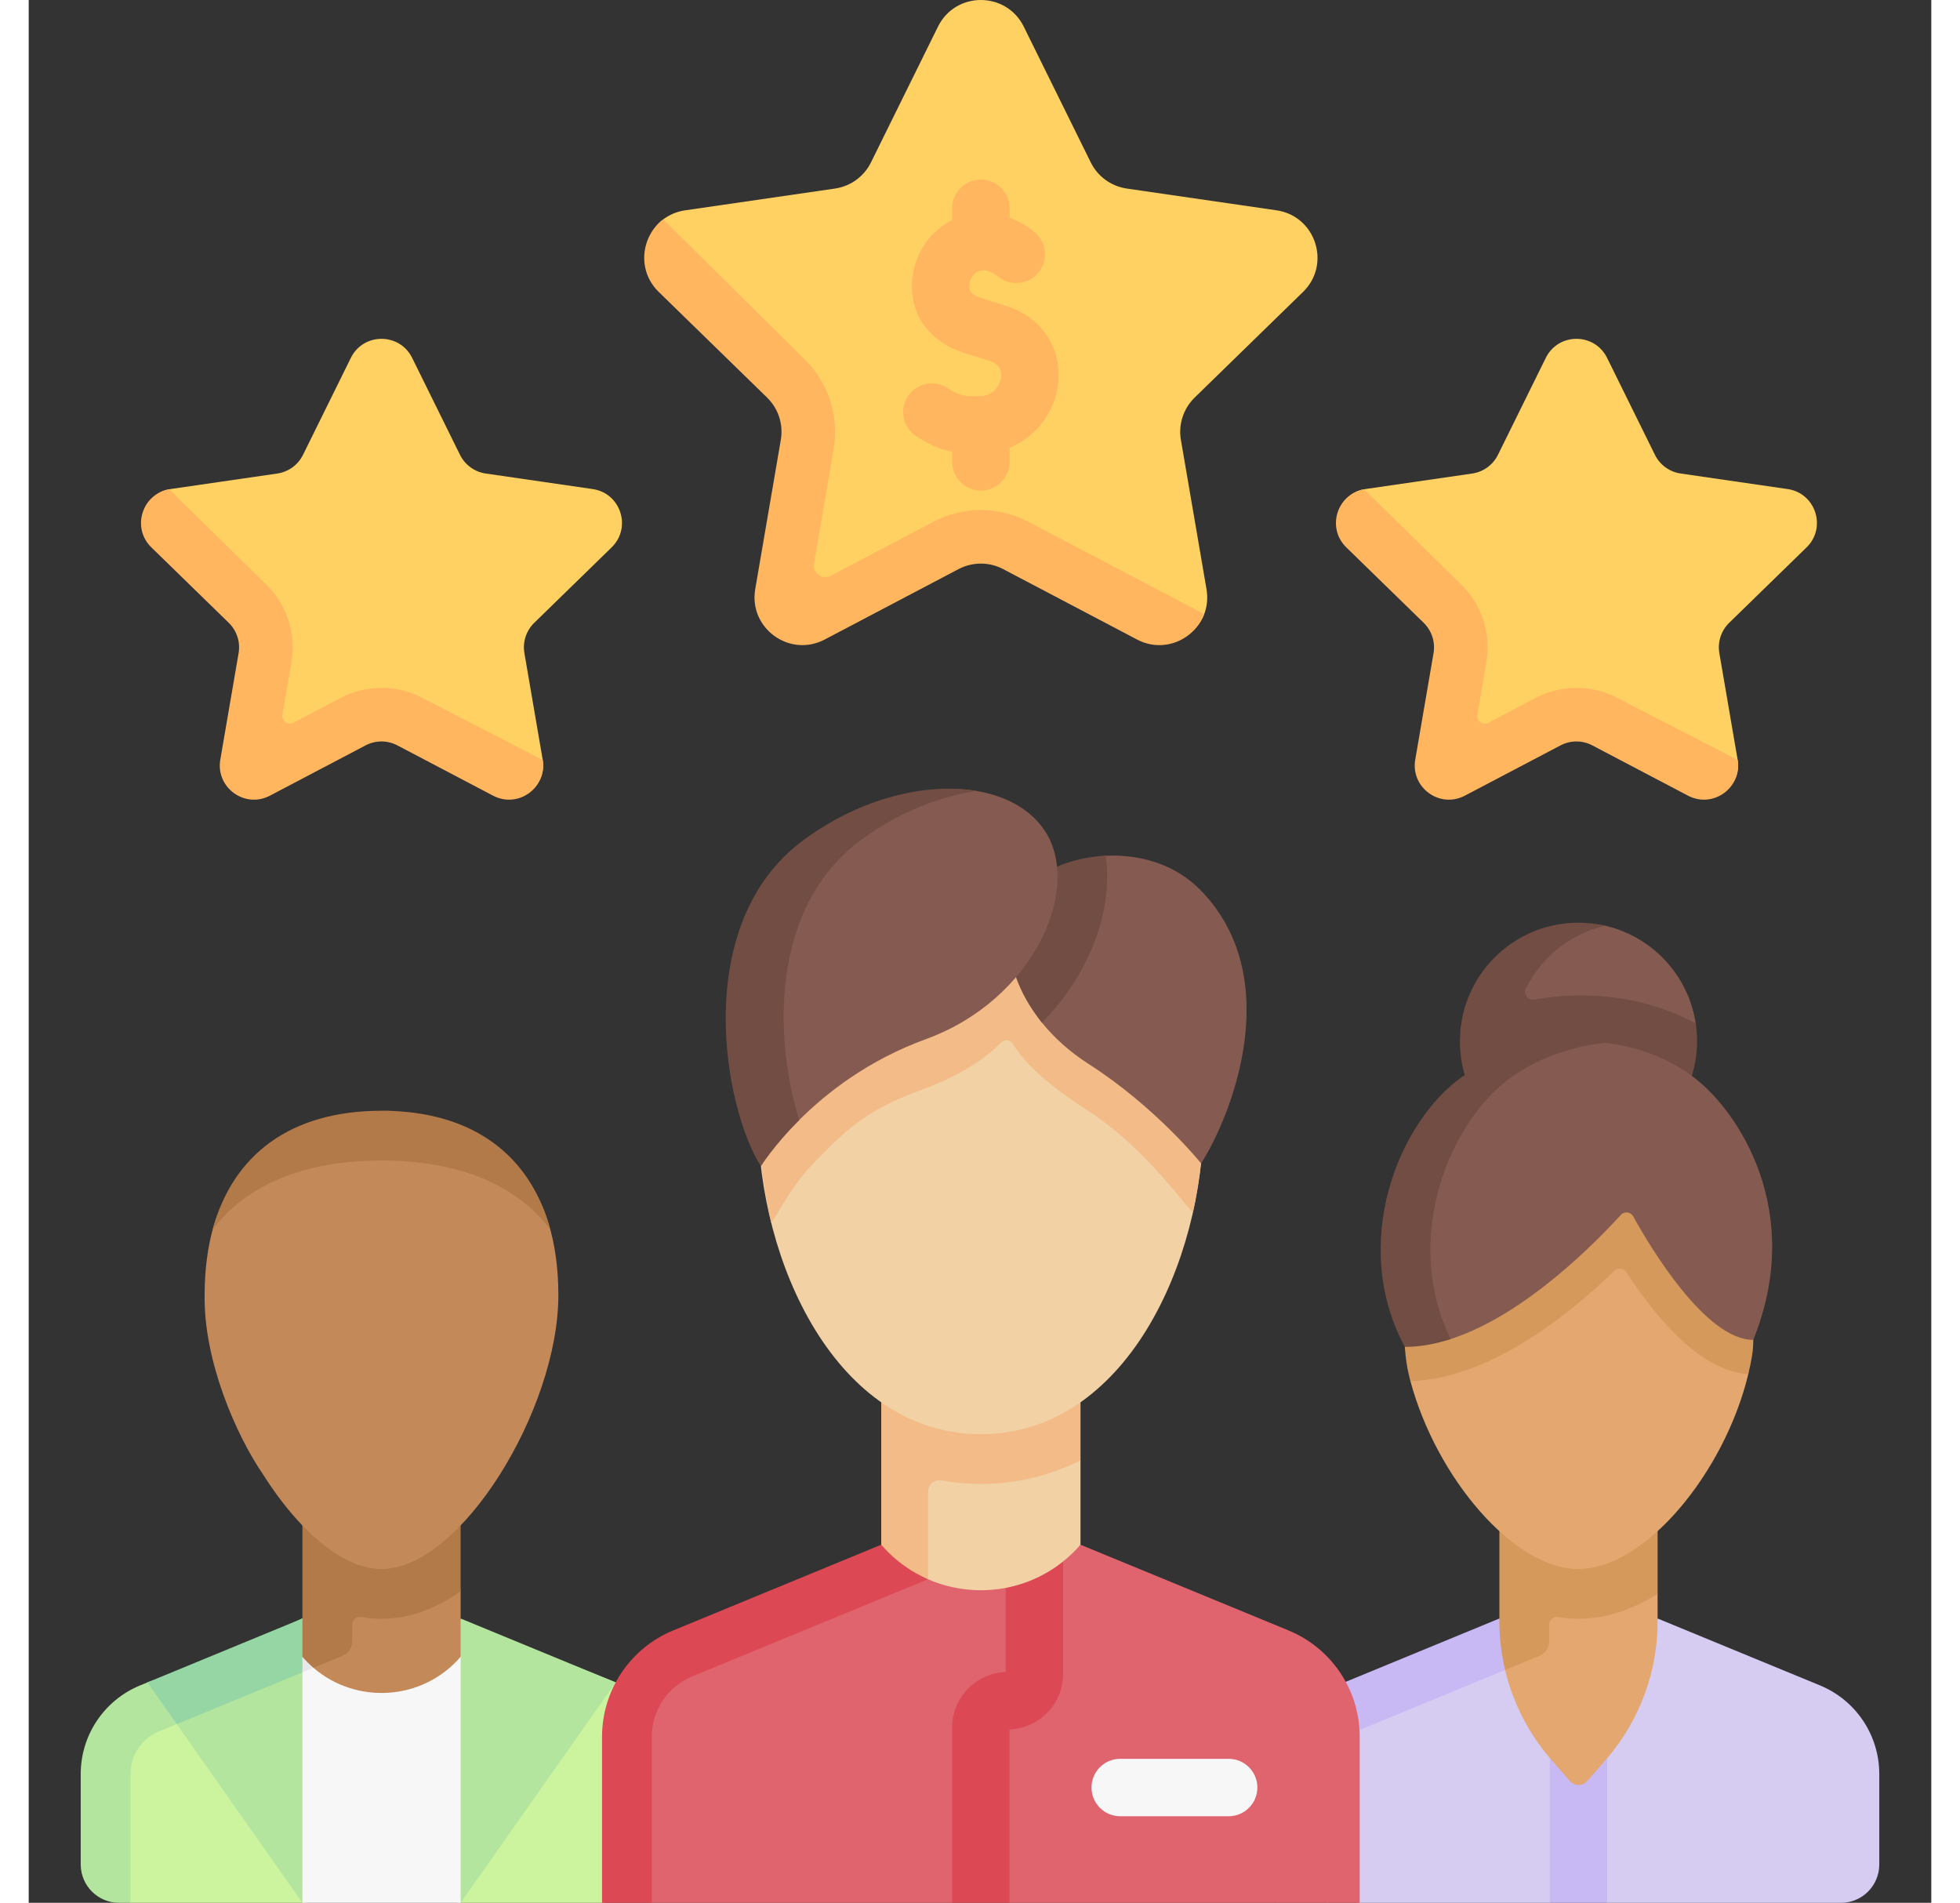 <svg id="Capa_1" enable-background="new 0 0 497 497" viewBox="0 0 497 497" width="512" xmlns="http://www.w3.org/2000/svg"><rect x="0" y="0" width="497" height="497" fill="#333333" stroke="none"/><g><path d="m170.734 446.599-17.405-7.172-40.501-16.225c-10.901 12.583-30.433 12.757-41.33.17l-41.414 17.843c-9.374 3.863-15.492 13-15.492 23.139v21.636c0 5.529 4.482 10.01 10.01 10.01l1.985 1h44.91l21.163-2.266 20.178 2.266h36.93l20.966-2.904z" fill="#ccf49f"/><path d="m71.498 422.74 1.44 37.13-1.44 37.13-40.49-57.57 19.826-6.68z" fill="#b3e59f"/><path d="m74.378 435.61-40.34 16.63c-4.52 1.86-7.45 6.22-7.45 11.11v33.65h-2.99c-5.52 0-10.01-4.48-10.01-10.01v-23.64c0-10.13 6.12-19.27 15.5-23.13l1.92-.791 14.21-4.78 26.281-11.909v10.01l.01.01c.899 1.04 1.859 1.99 2.869 2.85z" fill="#b3e59f"/><path d="m71.498 422.74 1.889 5.696-1.889 8.364-32.82 13.53-7.67-10.9z" fill="#95d6a4"/><path d="m259.936 6.967 17.492 35.443c1.821 3.689 5.34 6.246 9.411 6.838l39.114 5.684c10.252 1.49 14.346 14.089 6.927 21.32l-28.303 27.589c-2.946 2.872-4.29 7.009-3.595 11.063l6.681 38.956c.403 2.348.159 4.572-.587 6.54-2.496 6.59-10.948 9.132-18.01 5.419l-34.521-18.447c-3.641-1.914-7.991-1.914-11.633 0l-34.08 18.638c-9.17 4.821-19.887-2.966-18.136-13.176l6.71-37.888c.695-4.055-.649-8.192-3.595-11.063l-27.871-27.617c-5.804-5.658-5.927-14.616-.201-18.953 1.592-1.206 3.531-2.056 5.762-2.38l39.114-5.684c4.071-.592 7.59-3.149 9.411-6.838l17.492-35.443c4.586-9.29 17.833-9.29 22.418-.001z" fill="#ffd163"/><path d="m307.078 160.4c-2.51 6.59-10.49 10.35-17.55 6.64l-34.98-18.4c-3.64-1.91-8-1.91-11.64 0l-34.98 18.4c-9.17 4.82-19.89-2.97-18.14-13.18l6.68-38.96c.7-4.05-.64-8.19-3.59-11.06l-28.3-27.59c-5.8-5.66-4.57-14.6 1.16-18.94l36.91 36.5c6.25 6.09 9.1 14.86 7.62 23.46l-5.134 29.969c-.42 2.451 2.153 4.319 4.353 3.162l26.911-14.151c3.79-1.99 8.05-3.04 12.33-3.04s8.54 1.05 12.33 3.04z" fill="#ffb65f"/><g><path d="m412.311 93.477 12.496 25.319c1.301 2.635 3.815 4.462 6.723 4.884l27.942 4.06c7.324 1.064 10.248 10.064 4.949 15.23l-20.219 19.708c-2.104 2.051-3.065 5.007-2.568 7.903l4.773 27.829c1.251 7.294-6.596 12.106-13.147 8.663l-25.328-13.489c-2.601-1.368-5.709-1.368-8.31 0l-23.619 13.179c-6.551 3.444-14.206-2.119-12.955-9.413l4.993-27.075c.497-2.896-.464-5.852-2.568-7.903l-19.234-19.085c-5.226-5.094-4.505-14.234 2.598-15.497.099-.018.2-.034.301-.049l27.942-4.06c2.908-.423 5.422-2.249 6.723-4.884l12.496-25.319c3.273-6.637 12.737-6.637 16.012-.001z" fill="#ffd163"/><path d="m433.448 207.82-24.99-13.13c-2.6-1.37-5.71-1.37-8.31 0l-24.99 13.13c-6.55 3.45-14.21-2.11-12.96-9.41l4.78-27.83c.49-2.89-.47-5.85-2.57-7.9l-20.22-19.71c-5.23-5.09-2.45-13.91 4.65-15.17l25.34 24.86c5.41 5.26 7.87 12.85 6.6 20.29l-2.354 13.705c-.281 1.634 1.434 2.88 2.902 2.109l12.312-6.473c3.28-1.72 6.96-2.63 10.67-2.63 3.7 0 7.39.91 10.67 2.63l31.44 16.2c1.18 7.259-6.44 12.769-12.97 9.329z" fill="#ffb65f"/></g><g><path d="m100.163 93.477 12.496 25.319c1.301 2.635 3.815 4.462 6.723 4.884l27.942 4.06c7.324 1.064 10.248 10.064 4.949 15.23l-20.219 19.708c-2.104 2.051-3.065 5.007-2.568 7.903l4.773 27.829c1.251 7.294-6.596 12.106-13.147 8.663l-25.328-13.489c-2.601-1.368-5.709-1.368-8.31 0l-23.619 13.179c-6.55 3.444-14.206-2.119-12.955-9.413l4.993-27.075c.497-2.896-.464-5.852-2.568-7.903l-19.235-19.085c-5.226-5.094-4.505-14.234 2.598-15.497.099-.018.2-.034.301-.049l27.942-4.06c2.908-.423 5.422-2.249 6.723-4.884l12.496-25.319c3.274-6.637 12.738-6.637 16.013-.001z" fill="#ffd163"/><path d="m121.3 207.82-24.99-13.13c-2.6-1.37-5.71-1.37-8.31 0l-24.99 13.13c-6.55 3.45-14.21-2.11-12.96-9.41l4.78-27.83c.49-2.89-.47-5.85-2.57-7.9l-20.22-19.71c-5.23-5.09-2.45-13.91 4.65-15.17l25.34 24.86c5.41 5.26 7.87 12.85 6.6 20.29l-2.354 13.705c-.281 1.634 1.434 2.88 2.902 2.109l12.312-6.473c3.28-1.72 6.96-2.63 10.67-2.63 3.7 0 7.39.91 10.67 2.63l31.44 16.2c1.18 7.259-6.44 12.769-12.97 9.329z" fill="#ffb65f"/></g><g><g><path d="m247.883 118.49c-6.247 0-10.159-.729-16.061-4.584-3.468-2.266-4.443-6.913-2.177-10.381 2.265-3.469 6.913-4.441 10.38-2.178 3.103 2.026 4.021 2.168 8.352 2.141 3.784-.025 5.29-2.985 5.583-4.731.545-3.248-1.999-4.146-2.835-4.441-1.318-.466-2.571-.838-3.782-1.198-4.369-1.3-8.887-2.644-12.874-7.393-3.212-3.827-4.471-9.361-3.367-14.804 1.188-5.857 4.837-10.732 10.011-13.377 8.146-4.165 16.521-1.131 21.645 3.097 3.194 2.636 3.647 7.363 1.011 10.558-2.636 3.194-7.363 3.649-10.559 1.011-.122-.101-3.02-2.459-5.271-1.308-1.423.727-1.931 2.106-2.106 2.864-.29 1.25-.006 2.138.129 2.32.986 1.174 1.953 1.552 5.657 2.653 1.325.395 2.826.841 4.5 1.432 9.132 3.225 14.209 11.692 12.634 21.071-1.667 9.926-10.194 17.179-20.275 17.246-.201.001-.399.002-.595.002z" fill="#ffb65f"/></g><g><path d="m248.728 128.13c-4.142 0-7.5-3.357-7.5-7.5v-9.642c0-4.143 3.358-7.5 7.5-7.5s7.5 3.357 7.5 7.5v9.642c0 4.142-3.358 7.5-7.5 7.5z" fill="#ffb65f"/></g><g><path d="m248.728 70.574c-4.142 0-7.5-3.357-7.5-7.5v-8.674c0-4.143 3.358-7.5 7.5-7.5s7.5 3.357 7.5 7.5v8.674c0 4.143-3.358 7.5-7.5 7.5z" fill="#ffb65f"/></g></g><path d="m425.505 422.739v-6.429l-2.331-9.023 2.331-26.671h-39.827v42.123l-12.461 46.548h64.34z" fill="#e3a76f"/><path d="m467.921 440.216-42.415-17.477c.186 13.367-4.5 26.336-13.169 36.491-.168.196-.183.842-.354 1.037l-7.234 8.362-7-8.468c-.121-.139-.294-.857-.414-.998-5.692-6.673-9.667-14.561-11.669-22.979-1.01-4.246-1.968-7.227-1.941-11.655l.002-.389-42 17.617c-9.374 3.863-15.457 11.46-15.457 21.599v30.486l21.42 3.16h49.648l8.05-3.883 6.95 3.883h61.064c5.529 0 10.01-4.482 10.01-10.01v-23.636c0-10.141-6.117-19.278-15.491-23.14z" fill="#d6ccf2"/><path d="m397.178 380.62h-13v35.7 6.419l-2.833 6.506 4.333 6.935 9.024-3.72c1.498-.617 2.476-2.078 2.476-3.698v-4.43c0-1.237 1.111-2.167 2.331-1.964 1.766.295 3.544.451 5.329.451 7.1 0 14.11-2.4 20.67-6.51v-35.69h-28.33z" fill="#d6995c"/><path d="m385.678 436.18-5.17 2.13-33.79 13.93c-4.53 1.86-7.45 6.22-7.45 11.11v33.65l-6.902-5.245-6.098 5.245v-33.65c0-10.13 6.12-19.27 15.49-23.13l42.42-17.48v.39c-.03 4.43.48 8.81 1.5 13.05z" fill="#c8b8f4"/><g><path d="m412.338 459.23v37.77h-15v-37.84c.12.14.24.28.36.42l4.887 5.613c1.192 1.369 3.319 1.374 4.517.009l4.726-5.382c.17-.2.34-.39.51-.59z" fill="#c8b8f4"/></g><path d="m153.328 439.43-40.49 57.57h-.01l-1.271-34.436 1.271-29.8-1.271-3.902 1.271-6.122z" fill="#b3e59f"/><path d="m329.1 425.858-54.345-22.393-.008.009c-1.196 1.381-3.832 1.523-5.178 2.663-12.645 10.704-40.436-.681-40.436-.681l-6.431-1.319-51.967 21.978c-11.249 4.635-18.59 15.6-18.59 27.766l-.501 41.362 11.124 1.757h78.45l7.957-2.84 7.043 2.84h91.472v-43.375c0-12.167-7.341-23.131-18.59-27.767z" fill="#df646e"/><path d="m234.928 412.49-61.62 25.39c-6.4 2.64-10.54 8.82-10.54 15.74v43.38h-13v-43.38c0-12.16 7.34-23.13 18.59-27.76l54.34-22.39 6.434 1.987z" fill="#dc4955"/><g><path d="m313.455 474.389h-28.329c-4.142 0-7.5-3.357-7.5-7.5s3.358-7.5 7.5-7.5h28.329c4.142 0 7.5 3.357 7.5 7.5s-3.358 7.5-7.5 7.5z" fill="#f8f7f7"/></g><g><path d="m270.208 407.85v29.37c0 7.83-6.23 14.22-13.99 14.49v45.29h-15v-45.79c0-7.82 6.23-14.22 13.99-14.48v-21.98l6.775-4.782z" fill="#dc4955"/></g><path d="m274.755 350.411h-52.054l1.41 51.557s6.281 8.54 10.818 10.52c13.303 5.806 29.572 2.805 39.81-9.004l.016-.018v-22.046l-1.878-3.877z" fill="#f2d1a5"/><path d="m222.698 350.41v31.01 22.05c1.29 1.49 2.68 2.84 4.14 4.05.73.6 1.48 1.17 2.24 1.7 1.86 1.29 3.82 2.38 5.85 3.27v-22.848c0-1.882 1.707-3.272 3.56-2.943 3.295.585 6.706.891 10.23.891 9.53 0 18.24-2.22 26.04-6.17v-31.01z" fill="#f2bb88"/><path d="m306.913 292.023c0-37.668-20.526-68.204-58.194-68.204s-58.194 30.536-58.194 68.204 20.526 82.563 58.194 82.563 58.194-44.895 58.194-82.563z" fill="#f2d1a5"/><path d="m286.145 237.591c-1.618-.127-3.228-.147-4.807-.073 0-.003-.001-.006-.001-.008-4.68.23-9.09 1.28-12.67 2.83l-.047.125c-.327-3.408-1.322-6.558-3.046-9.252-1.716-2.68-4.067-4.895-6.898-6.633-3.173-.499-6.491-.762-9.957-.762-37.668 0-58.194 30.536-58.194 68.204 0 7.809 1.694 19.391 3.429 27.357 1.642-2.206 5.764-10.109 10.324-14.773 7.407-7.575 12.955-14.121 28.173-19.66 8.757-3.187 15.978-7.041 21.521-12.627.934-.942 2.474-.747 3.155.391 4.444 7.426 15.236 14.628 19.579 17.408 13.505 8.645 23.407 22.138 27.398 26.666 1.694-7.877 2.809-17.044 2.809-24.762 0-22.235-7.158-41.98-20.768-54.431z" fill="#f2bb88"/><path d="m269.302 227.245c3.582-1.554 7.358-3.505 12.036-3.726 8.458-.4 17.783 1.91 24.631 8.844 22.564 22.847 8.331 58.938.285 71.507 0 0-11.734-14.671-29.421-25.993-4.826-3.089-8.917-6.777-12.151-10.763-3.087-3.803-4.173-8.454-5.593-12.537z" fill="#855b51"/><path d="m279.178 243.93c-2.91 8.61-7.92 16.51-14.49 23.18-3.09-3.8-5.39-7.88-6.82-11.96l10.8-28.81c3.58-1.55 7.99-2.6 12.67-2.83.91 6.41.21 13.42-2.16 20.42z" fill="#724d44"/><path d="m265.574 217.213c-3.628-5.668-10.067-9.278-17.977-10.621-13.008-2.209-29.276 2.782-44.295 13.759-29.954 21.893-21.552 67.736-11.957 82.723 0 0 3.126-3.755 9.933-10.534 7.037-7.009 17.919-15.606 33.138-21.145 28.111-10.232 40.753-39.195 31.158-54.182z" fill="#855b51"/><path d="m247.598 206.59c-9.76 1.44-20.3 5.59-30.02 12.69-24.16 17.65-22.78 52.55-16.3 73.26-6.66 6.7-10.017 12.067-10.017 12.067-9.6-14.99-18.633-63.437 11.317-85.327 15.02-10.98 32.01-14.89 45.02-12.69z" fill="#724d44"/><path d="m111.557 426.053h-39.606l-.202 9.245-.251 1.502v60.2h41.33v-64.236z" fill="#f8f7f7"/><path d="m112.827 390.626h-40.333l.064 41.427s.807 2.696 1.815 3.563c11.194 9.632 28.442 8.682 38.442-2.853l.013-.015v-17.118l-.95-6.811z" fill="#c48958"/><path d="m74.378 435.61-2.88 1.19v-4.05l.01.01c.484.56 1.362.589 1.88 1.096.443.436.523 1.357.99 1.754z" fill="#e8e8e8"/><path d="m84.498 390.63h-13v25.01 17.11l.01.01c.9 1.04 1.86 1.99 2.87 2.85l7.644-3.15c1.498-.617 2.476-2.078 2.476-3.698v-4.453c0-1.258 1.144-2.182 2.382-1.961 1.72.306 3.48.472 5.277.472 7.64 0 14.6-2.93 20.67-7.19v-25z" fill="#b27a49"/><path d="m96.196 292.096c-.027-.002 1.777-.086 0 0-23.324 0-42.41 9.115-47.903 28.185-1.55 5.382-2.34 11.399-2.34 17.982-.275 17.178 8.277 36.684 15.248 46.821 3.152 4.995 6.625 9.528 10.255 13.311.061.063.099.104.099.104s-.004-.005-.004-.006c6.69 6.942 13.905 11.327 20.605 11.327 20.671 0 46.203-41.651 46.203-71.557 0-6.895-.866-13.169-2.566-18.742-5.252-17.217-19.414-25.953-39.597-27.425z" fill="#c48958"/><path d="m136.255 321.17c-7.87-10.46-20.82-16.76-38.36-17.87-.03 0-3.7-.27-5.74-.18-20.48 0-35.4 6.49-44.11 18.07 5.27-19.62 20.42-31.07 44.11-31.07 1.78-.09 4.97.18 5 .18 20.82 1.52 34.21 12.68 39.1 30.87z" fill="#b27a49"/><path d="m434.855 272.245c0-1.581.841-3.397.613-4.915-1.927-12.797-11.682-23.03-24.233-25.667-2.065-.434-4.203.305-6.398.305-17.11 0-29.855 13.167-29.855 30.277s12.741 30.718 29.851 30.718 30.022-13.608 30.022-30.718z" fill="#855b51"/><path d="m450.394 344.266c0-29.907-15.653-54.148-45.56-54.148s-45.526 24.422-45.526 54.329c0 5.041 1.822 7.629 3.128 12.798.091.362-1.587 3.163-1.49 3.524 6.742 25.106 26.957 49.052 43.889 49.052 17.358 0 38.144-25.134 44.361-50.899.384-1.593-1.24-3.021-.971-4.613.559-3.323 2.169-6.802 2.169-10.043z" fill="#e3a76f"/><path d="m435.468 267.33c-8.83-4.82-19.07-7.33-30.02-7.33-4.13 0-8.221.366-12.207 1.072-1.608.285-2.905-1.352-2.181-2.816 4.057-8.2 11.635-14.346 20.768-16.467-2.24-.52-4.59-.79-6.99-.79-15.589 0-28.481 11.517-30.65 26.505-.123 1.65-.084-1.168-.33 4.475 0 17.602 14.68 31.776 32.466 30.945 16.568-.774 29.744-14.836 29.491-31.42-.022-1.415-.14-2.806-.347-4.174z" fill="#724d44"/><path d="m450.18 354.14c-.27 1.59-.6 3.19-.99 4.78-11.981-.856-23.193-13.347-31.848-26.669-.686-1.057-2.156-1.245-3.064-.371-13.508 13.01-33.432 28.181-53.338 28.89-.09-.36-.19-.73-.28-1.09-1.3-5.16-1.35-10.19-1.35-15.23 0-29.91 15.62-54.33 45.52-54.33 29.91 0 45.56 24.24 45.56 54.15 0 3.24.35 6.55-.21 9.87z" fill="#d6995c"/><path d="m434.673 281.178c-6.781-5.044-14.872-7.89-23.183-8.827-.461-.052-1.147.062-1.612.032-5.619-.369-11.197.623-16.612 1.755-6.945 1.453-12.321 4.553-17.723 8.34-16.623 11.655-30.018 40.379-15.414 67.49 3.961 0 7.333 1.082 11.312-.205 19.748-6.387 38.532-25.971 44.474-32.441.924-1.006 2.555-.805 3.216.389 4.405 7.955 18.883 32.257 31.366 32.257 13.541-33.447-3.806-59.85-15.824-68.79z" fill="#855b51"/><path d="m411.68 272.38c-8.89 1.01-17.38 4.07-24.13 8.8-16.21 11.36-29.02 41.93-16.11 68.58-3.98 1.29-8 2.04-11.96 2.04-14.6-27.11-1.56-58.97 15.07-70.62 10.01-7.02 23.86-10.35 37.13-8.8z" fill="#724d44"/></g></svg>